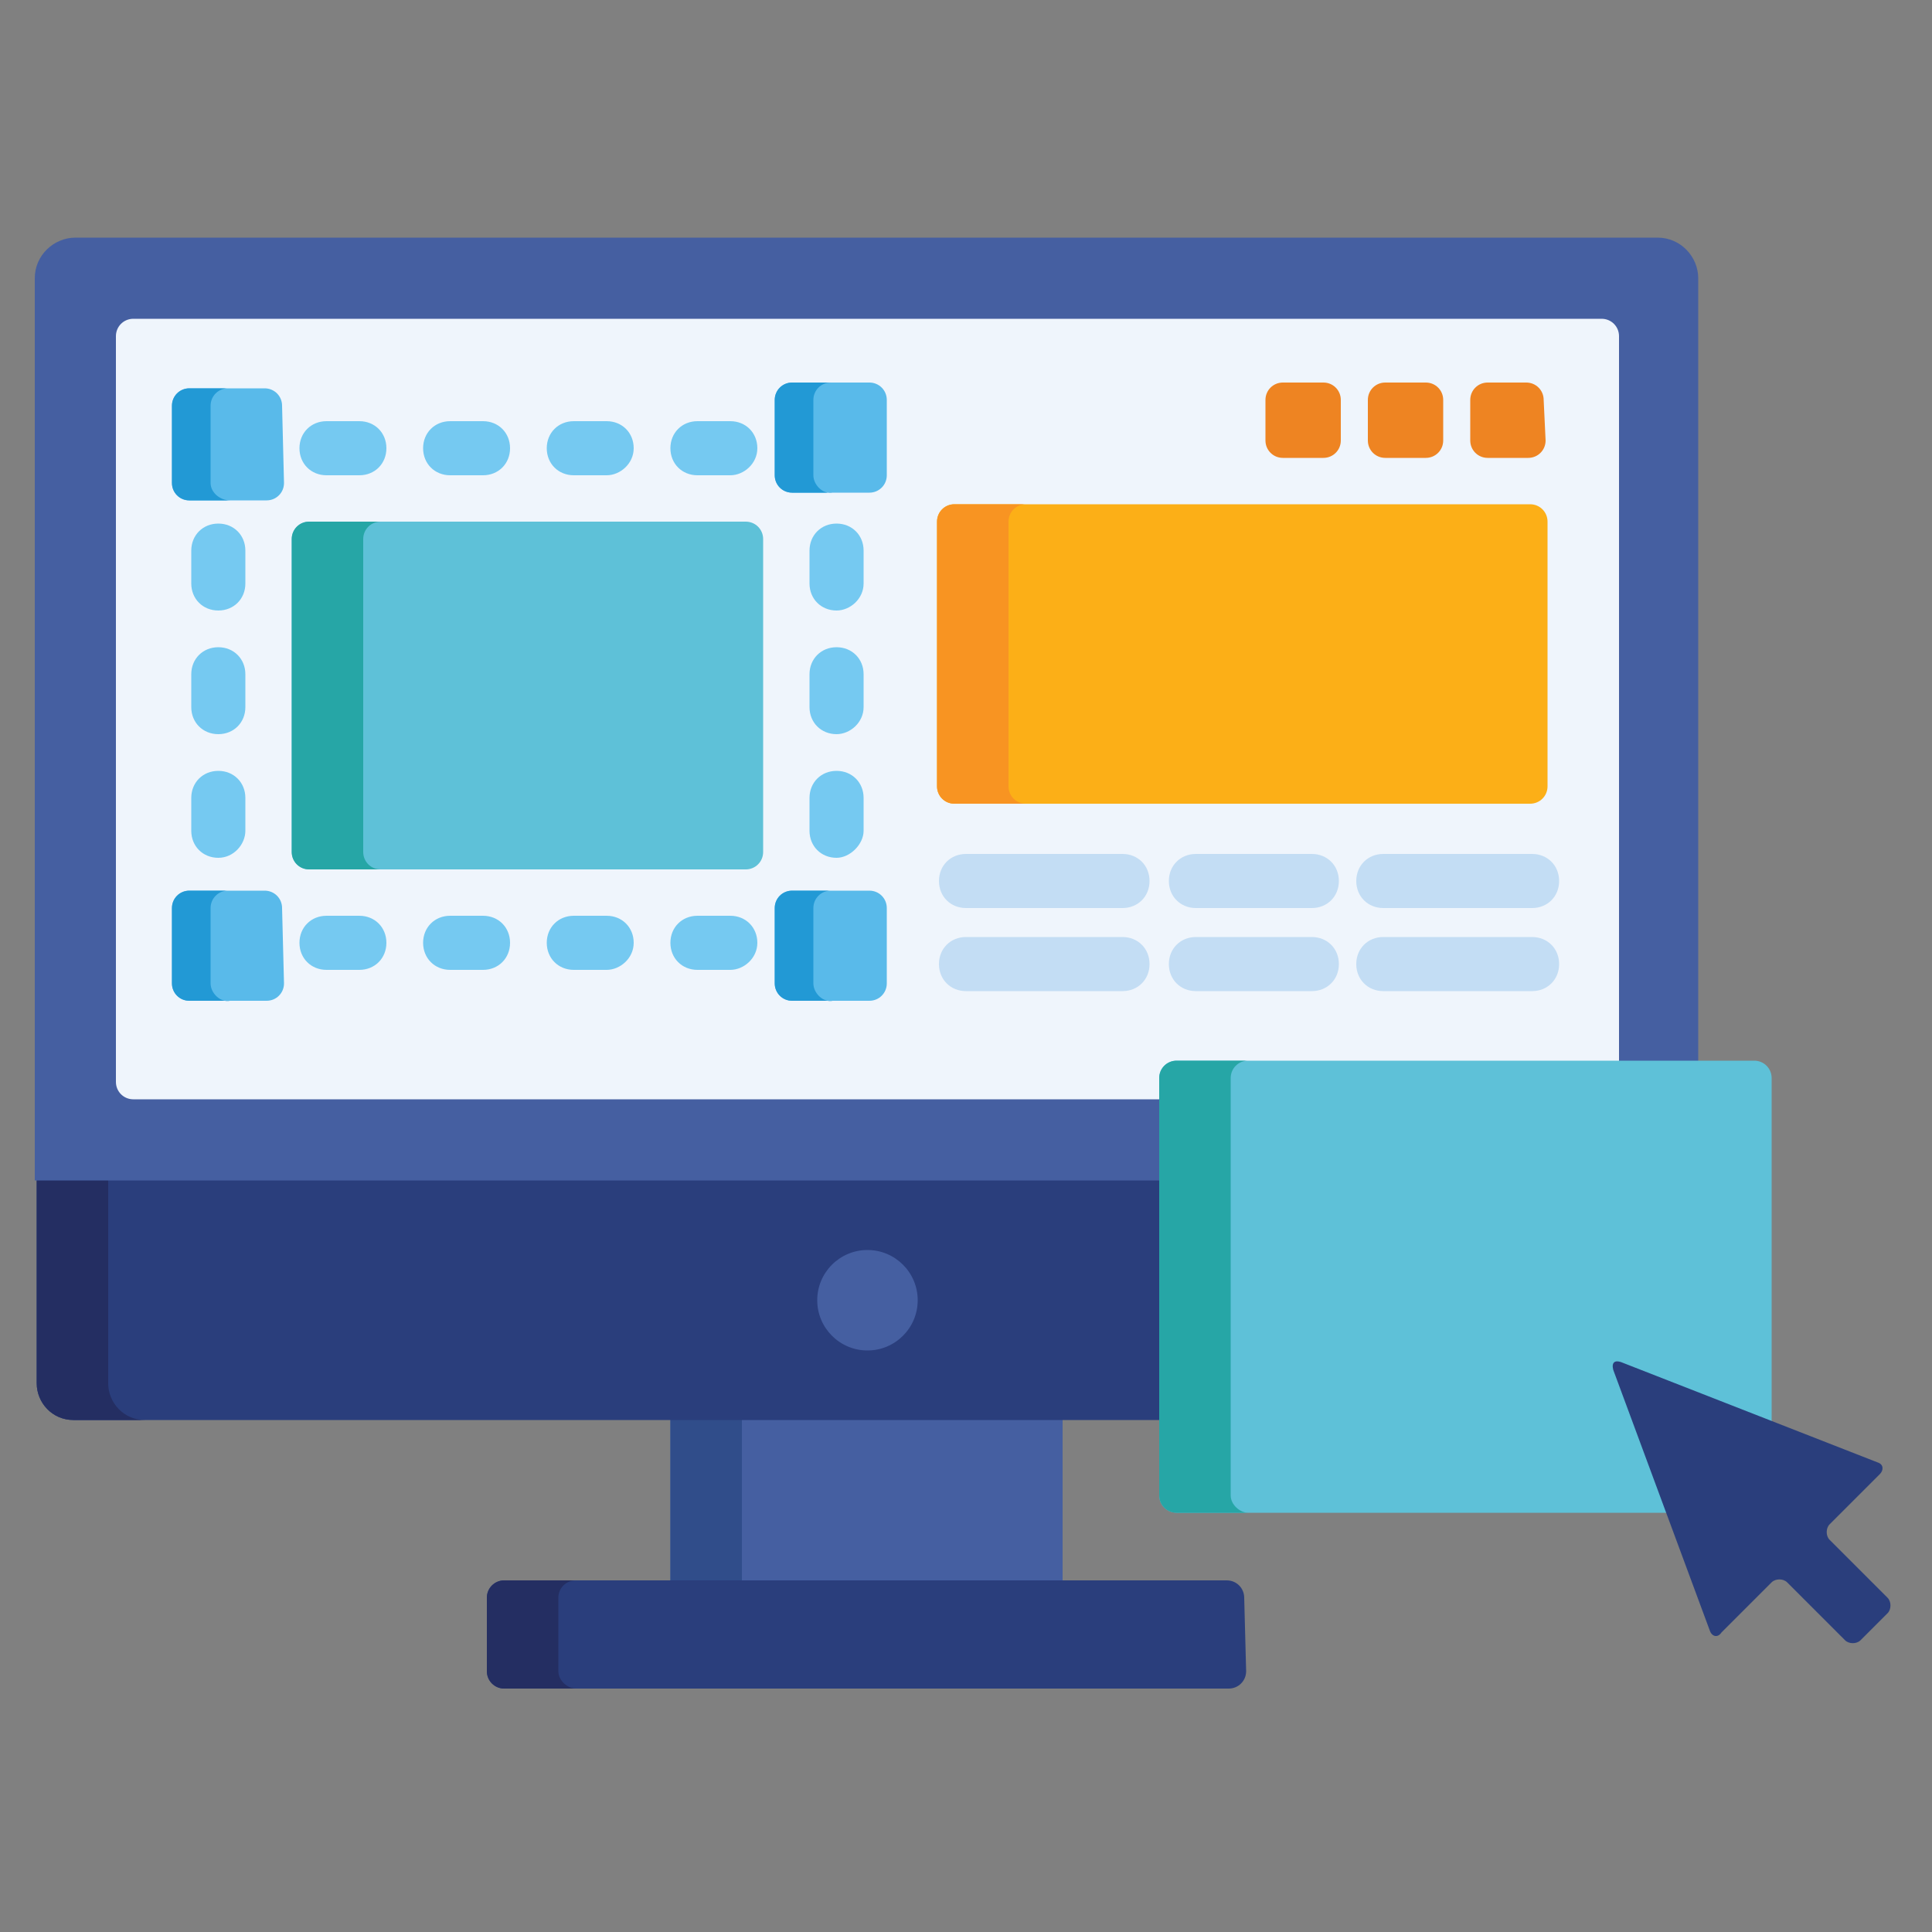 <?xml version="1.0" encoding="utf-8"?>
<!-- Generator: Adobe Illustrator 24.2.1, SVG Export Plug-In . SVG Version: 6.00 Build 0)  -->
<svg version="1.1" id="Layer_1" xmlns="http://www.w3.org/2000/svg" xmlns:xlink="http://www.w3.org/1999/xlink" x="0px" y="0px"
	 viewBox="0 0 100 100" style="enable-background:new 0 0 100 100;" xml:space="preserve">
<rect x="0" y="0" width="100" height="100" fill="#808080" stroke="none"/>
<style type="text/css">
	.st0{fill:#455FA1;}
	.st1{fill:#304D8A;}
	.st2{fill:#2A3E7C;}
	.st3{fill:#242E62;}
	.st4{fill:#EFF5FC;}
	.st5{fill:#FCAF17;}
	.st6{fill:#F89422;}
	.st7{fill:#C3DDF4;}
	.st8{fill:#EE8422;}
	.st9{fill:#75C9F1;}
	.st10{fill:#5EC1D8;}
	.st11{fill:#26A6A6;}
	.st12{fill:#59BAEA;}
	.st13{fill:#2299D5;}
</style>
<g>
	<rect x="34.7" y="73.3" class="st0" width="20.3" height="8.7"/>
	<rect x="34.7" y="73.3" class="st1" width="3.7" height="8.7"/>
	<path class="st2" d="M64.5,86.5c0,0.5-0.4,0.9-0.9,0.9H26.1c-0.5,0-0.9-0.4-0.9-0.9v-3.8c0-0.5,0.4-0.9,0.9-0.9h37.4
		c0.5,0,0.9,0.4,0.9,0.9L64.5,86.5L64.5,86.5z"/>
	<path class="st3" d="M28.9,86.5v-3.8c0-0.5,0.4-0.9,0.9-0.9h-3.7c-0.5,0-0.9,0.4-0.9,0.9v3.8c0,0.5,0.4,0.9,0.9,0.9h3.7
		C29.4,87.4,28.9,87,28.9,86.5z"/>
	<path class="st2" d="M1.9,71.6c0,1,0.8,1.9,1.9,1.9h56.4V60.9H1.9V71.6z"/>
	<path class="st3" d="M5.6,71.6V60.9H1.9v10.7c0,1,0.8,1.9,1.9,1.9h3.7C6.4,73.5,5.6,72.6,5.6,71.6z"/>
	<path class="st0" d="M60.2,55.8c0-0.4,0.3-0.8,0.8-0.8h26.9V14.4c0-1.1-0.9-2.1-2.1-2.1H3.9c-1.1,0-2.1,0.9-2.1,2.1v46.7h58.3v-5.3
		H60.2z"/>
	<path class="st4" d="M60.2,55.8c0-0.4,0.3-0.8,0.8-0.8h22.8V17.4c0-0.5-0.4-0.9-0.9-0.9h-76c-0.5,0-0.9,0.4-0.9,0.9V56
		c0,0.5,0.4,0.9,0.9,0.9h53.2L60.2,55.8L60.2,55.8z"/>
	<circle class="st0" cx="44.9" cy="67.3" r="2.6"/>
	<path class="st5" d="M80.1,40.7c0,0.5-0.4,0.9-0.9,0.9H49.4c-0.5,0-0.9-0.4-0.9-0.9V27c0-0.5,0.4-0.9,0.9-0.9h29.8
		c0.5,0,0.9,0.4,0.9,0.9V40.7L80.1,40.7z"/>
	<path class="st6" d="M52.2,40.7V27c0-0.5,0.4-0.9,0.9-0.9h-3.7c-0.5,0-0.9,0.4-0.9,0.9v13.7c0,0.5,0.4,0.9,0.9,0.9h3.7
		C52.6,41.6,52.2,41.2,52.2,40.7z"/>
	<g>
		<path class="st7" d="M58.1,47H50c-0.8,0-1.4-0.6-1.4-1.4s0.6-1.4,1.4-1.4h8.1c0.8,0,1.4,0.6,1.4,1.4S58.9,47,58.1,47z"/>
		<path class="st7" d="M58.1,51.3H50c-0.8,0-1.4-0.6-1.4-1.4s0.6-1.4,1.4-1.4h8.1c0.8,0,1.4,0.6,1.4,1.4S58.9,51.3,58.1,51.3z"/>
		<path class="st7" d="M67.9,47h-6c-0.8,0-1.4-0.6-1.4-1.4s0.6-1.4,1.4-1.4h6c0.8,0,1.4,0.6,1.4,1.4S68.7,47,67.9,47z"/>
		<path class="st7" d="M67.9,51.3h-6c-0.8,0-1.4-0.6-1.4-1.4s0.6-1.4,1.4-1.4h6c0.8,0,1.4,0.6,1.4,1.4S68.7,51.3,67.9,51.3z"/>
		<path class="st7" d="M79.3,47h-7.7c-0.8,0-1.4-0.6-1.4-1.4s0.6-1.4,1.4-1.4h7.7c0.8,0,1.4,0.6,1.4,1.4S80.1,47,79.3,47z"/>
		<path class="st7" d="M79.3,51.3h-7.7c-0.8,0-1.4-0.6-1.4-1.4s0.6-1.4,1.4-1.4h7.7c0.8,0,1.4,0.6,1.4,1.4S80.1,51.3,79.3,51.3z"/>
	</g>
	<g>
		<path class="st8" d="M69.4,22.8c0,0.5-0.4,0.9-0.9,0.9h-2.1c-0.5,0-0.9-0.4-0.9-0.9v-2.1c0-0.5,0.4-0.9,0.9-0.9h2.1
			c0.5,0,0.9,0.4,0.9,0.9V22.8z"/>
		<path class="st8" d="M74.7,22.8c0,0.5-0.4,0.9-0.9,0.9h-2.1c-0.5,0-0.9-0.4-0.9-0.9v-2.1c0-0.5,0.4-0.9,0.9-0.9h2.1
			c0.5,0,0.9,0.4,0.9,0.9V22.8z"/>
		<path class="st8" d="M80,22.8c0,0.5-0.4,0.9-0.9,0.9H77c-0.5,0-0.9-0.4-0.9-0.9v-2.1c0-0.5,0.4-0.9,0.9-0.9h2
			c0.5,0,0.9,0.4,0.9,0.9L80,22.8L80,22.8z"/>
	</g>
	<g>
		<path class="st9" d="M37.8,50.2h-1.7c-0.8,0-1.4-0.6-1.4-1.4c0-0.8,0.6-1.4,1.4-1.4h1.7c0.8,0,1.4,0.6,1.4,1.4
			C39.2,49.6,38.5,50.2,37.8,50.2z"/>
		<path class="st9" d="M31.4,50.2h-1.7c-0.8,0-1.4-0.6-1.4-1.4c0-0.8,0.6-1.4,1.4-1.4h1.7c0.8,0,1.4,0.6,1.4,1.4
			C32.8,49.6,32.1,50.2,31.4,50.2z"/>
		<path class="st9" d="M25,50.2h-1.7c-0.8,0-1.4-0.6-1.4-1.4c0-0.8,0.6-1.4,1.4-1.4H25c0.8,0,1.4,0.6,1.4,1.4
			C26.4,49.6,25.8,50.2,25,50.2z"/>
		<path class="st9" d="M18.6,50.2h-1.7c-0.8,0-1.4-0.6-1.4-1.4c0-0.8,0.6-1.4,1.4-1.4h1.7c0.8,0,1.4,0.6,1.4,1.4
			C20,49.6,19.4,50.2,18.6,50.2z"/>
		<path class="st9" d="M43.3,44.4c-0.8,0-1.4-0.6-1.4-1.4v-1.7c0-0.8,0.6-1.4,1.4-1.4c0.8,0,1.4,0.6,1.4,1.4V43
			C44.7,43.7,44,44.4,43.3,44.4z"/>
		<path class="st9" d="M43.3,38c-0.8,0-1.4-0.6-1.4-1.4v-1.7c0-0.8,0.6-1.4,1.4-1.4c0.8,0,1.4,0.6,1.4,1.4v1.7
			C44.7,37.4,44,38,43.3,38z"/>
		<path class="st9" d="M43.3,31.6c-0.8,0-1.4-0.6-1.4-1.4v-1.7c0-0.8,0.6-1.4,1.4-1.4c0.8,0,1.4,0.6,1.4,1.4v1.7
			C44.7,31,44,31.6,43.3,31.6z"/>
		<path class="st9" d="M11.3,44.4c-0.8,0-1.4-0.6-1.4-1.4v-1.7c0-0.8,0.6-1.4,1.4-1.4s1.4,0.6,1.4,1.4V43
			C12.7,43.7,12.1,44.4,11.3,44.4z"/>
		<path class="st9" d="M11.3,38c-0.8,0-1.4-0.6-1.4-1.4v-1.7c0-0.8,0.6-1.4,1.4-1.4s1.4,0.6,1.4,1.4v1.7C12.7,37.4,12.1,38,11.3,38z
			"/>
		<path class="st9" d="M11.3,31.6c-0.8,0-1.4-0.6-1.4-1.4v-1.7c0-0.8,0.6-1.4,1.4-1.4s1.4,0.6,1.4,1.4v1.7
			C12.7,31,12.1,31.6,11.3,31.6z"/>
		<path class="st9" d="M37.8,24.6h-1.7c-0.8,0-1.4-0.6-1.4-1.4s0.6-1.4,1.4-1.4h1.7c0.8,0,1.4,0.6,1.4,1.4S38.5,24.6,37.8,24.6z"/>
		<path class="st9" d="M31.4,24.6h-1.7c-0.8,0-1.4-0.6-1.4-1.4s0.6-1.4,1.4-1.4h1.7c0.8,0,1.4,0.6,1.4,1.4S32.1,24.6,31.4,24.6z"/>
		<path class="st9" d="M25,24.6h-1.7c-0.8,0-1.4-0.6-1.4-1.4s0.6-1.4,1.4-1.4H25c0.8,0,1.4,0.6,1.4,1.4S25.8,24.6,25,24.6z"/>
		<path class="st9" d="M18.6,24.6h-1.7c-0.8,0-1.4-0.6-1.4-1.4s0.6-1.4,1.4-1.4h1.7c0.8,0,1.4,0.6,1.4,1.4S19.4,24.6,18.6,24.6z"/>
	</g>
	<path class="st10" d="M39.5,44.1c0,0.5-0.4,0.9-0.9,0.9H16c-0.5,0-0.9-0.4-0.9-0.9V27.9c0-0.5,0.4-0.9,0.9-0.9h22.6
		c0.5,0,0.9,0.4,0.9,0.9V44.1z"/>
	<path class="st11" d="M18.8,44.1V27.9c0-0.5,0.4-0.9,0.9-0.9H16c-0.5,0-0.9,0.4-0.9,0.9v16.2c0,0.5,0.4,0.9,0.9,0.9h3.7
		C19.2,45,18.8,44.6,18.8,44.1z"/>
	<g>
		<path class="st12" d="M45.9,24.6c0,0.5-0.4,0.9-0.9,0.9h-4c-0.5,0-0.9-0.4-0.9-0.9v-3.9c0-0.5,0.4-0.9,0.9-0.9h4
			c0.5,0,0.9,0.4,0.9,0.9V24.6z"/>
		<path class="st12" d="M14.7,25c0,0.5-0.4,0.9-0.9,0.9h-4c-0.5,0-0.9-0.4-0.9-0.9v-4c0-0.5,0.4-0.9,0.9-0.9h3.9
			c0.5,0,0.9,0.4,0.9,0.9L14.7,25L14.7,25z"/>
		<path class="st12" d="M45.9,50.9c0,0.5-0.4,0.9-0.9,0.9h-4c-0.5,0-0.9-0.4-0.9-0.9V47c0-0.5,0.4-0.9,0.9-0.9h4
			c0.5,0,0.9,0.4,0.9,0.9V50.9z"/>
		<path class="st12" d="M14.7,50.9c0,0.5-0.4,0.9-0.9,0.9h-4c-0.5,0-0.9-0.4-0.9-0.9V47c0-0.5,0.4-0.9,0.9-0.9h3.9
			c0.5,0,0.9,0.4,0.9,0.9L14.7,50.9L14.7,50.9z"/>
	</g>
	<g>
		<path class="st13" d="M42.1,24.6v-3.9c0-0.5,0.4-0.9,0.9-0.9h-2c-0.5,0-0.9,0.4-0.9,0.9v3.9c0,0.5,0.4,0.9,0.9,0.9h2.1
			C42.6,25.6,42.1,25.1,42.1,24.6z"/>
		<path class="st13" d="M10.9,25v-4c0-0.5,0.4-0.9,0.9-0.9h-2c-0.5,0-0.9,0.4-0.9,0.9v4c0,0.5,0.4,0.9,0.9,0.9h2.1
			C11.4,25.9,10.9,25.5,10.9,25z"/>
		<path class="st13" d="M42.1,50.9V47c0-0.5,0.4-0.9,0.9-0.9h-2c-0.5,0-0.9,0.4-0.9,0.9v3.9c0,0.5,0.4,0.9,0.9,0.9h2.1
			C42.6,51.9,42.1,51.4,42.1,50.9z"/>
		<path class="st13" d="M10.9,50.9V47c0-0.5,0.4-0.9,0.9-0.9h-2c-0.5,0-0.9,0.4-0.9,0.9v3.9c0,0.5,0.4,0.9,0.9,0.9h2.1
			C11.4,51.9,10.9,51.4,10.9,50.9z"/>
	</g>
	<path class="st10" d="M83.7,70.8C83.7,70.7,83.7,70.7,83.7,70.8L83.7,70.8L83.7,70.8l8,2.8V55.8c0-0.5-0.4-0.9-0.9-0.9H60.9
		c-0.5,0-0.9,0.4-0.9,0.9v21.6c0,0.5,0.4,0.9,0.9,0.9h25.6L83.7,70.8z"/>
	<path class="st11" d="M63.7,77.4V55.8c0-0.5,0.4-0.9,0.9-0.9h-3.7c-0.5,0-0.9,0.4-0.9,0.9v21.6c0,0.5,0.4,0.9,0.9,0.9h3.7
		C64.2,78.3,63.7,77.9,63.7,77.4z"/>
	<path class="st2" d="M83.9,70.5c-0.3-0.1-0.5,0-0.4,0.4l5,13.5c0.1,0.3,0.4,0.4,0.6,0.1l2.6-2.6c0.2-0.2,0.6-0.2,0.8,0l3,3
		c0.2,0.2,0.6,0.2,0.8,0l1.4-1.4c0.2-0.2,0.2-0.6,0-0.8l-3-3c-0.2-0.2-0.2-0.6,0-0.8l2.6-2.6c0.2-0.2,0.2-0.5-0.1-0.6L83.9,70.5z"/>
</g>
</svg>

